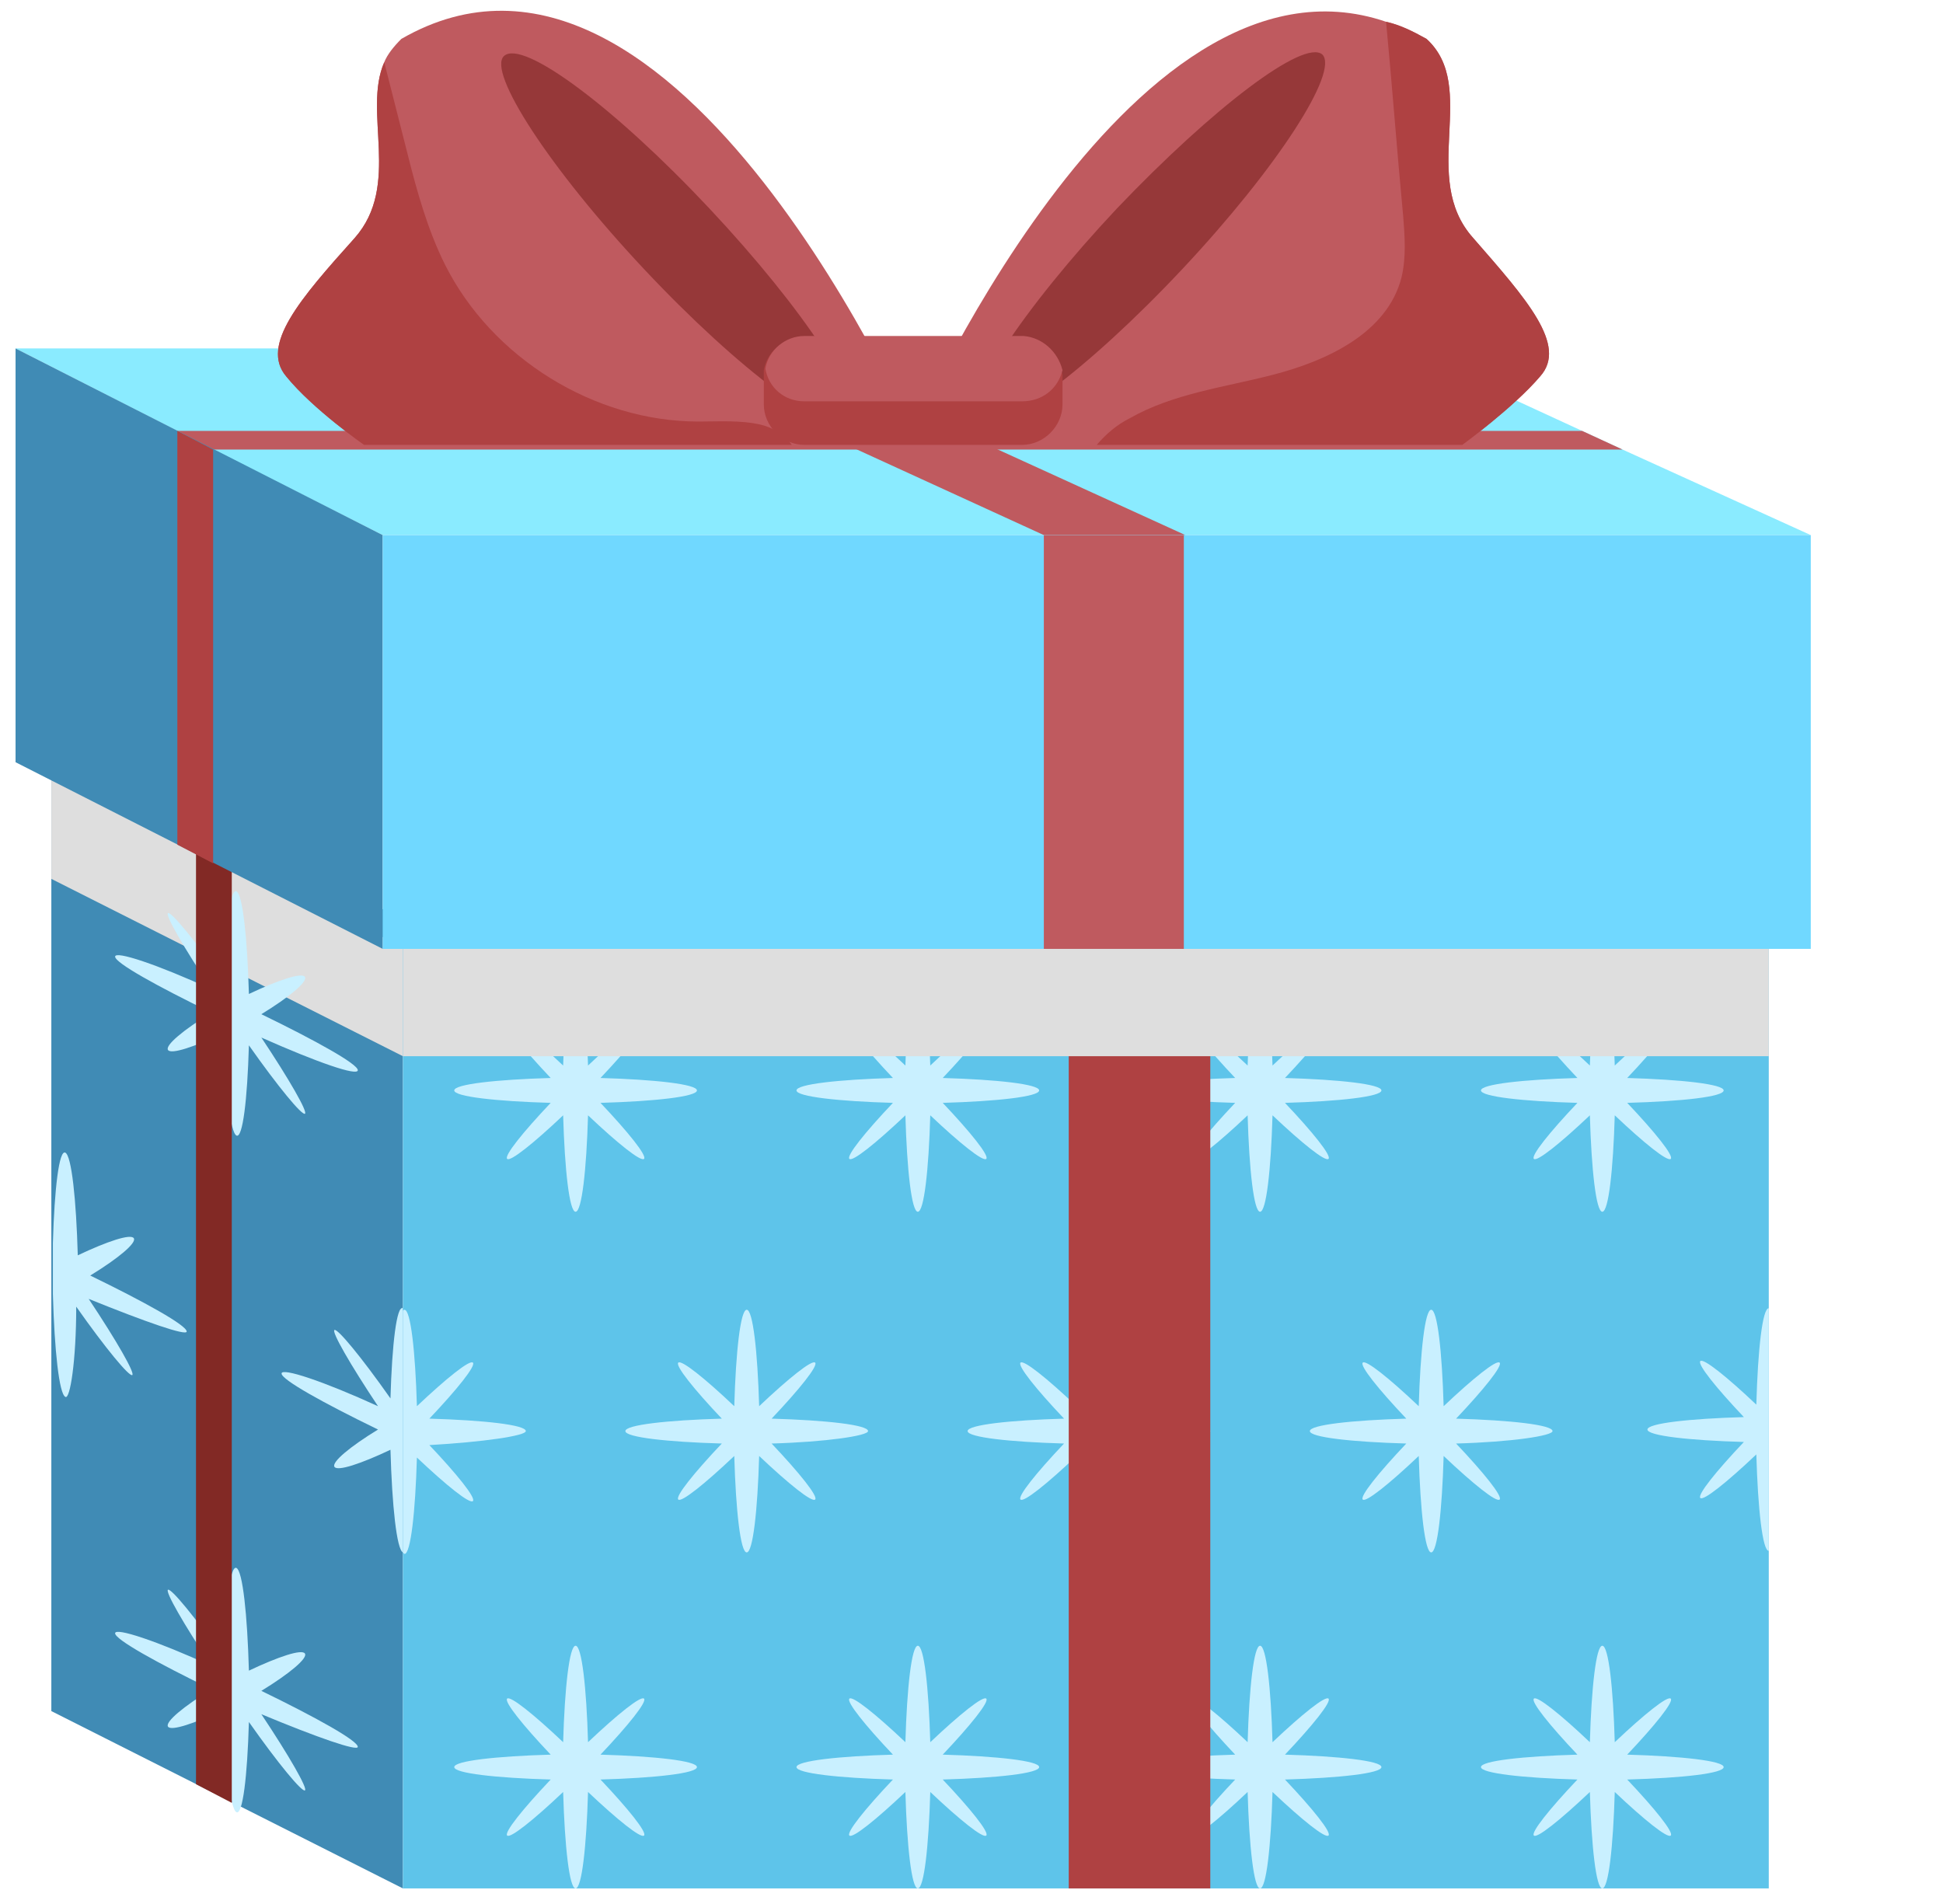 <?xml version="1.0" encoding="utf-8"?>
<!-- Generator: Adobe Illustrator 22.1.0, SVG Export Plug-In . SVG Version: 6.00 Build 0)  -->
<svg version="1.1" id="Layer_1" xmlns="http://www.w3.org/2000/svg" xmlns:xlink="http://www.w3.org/1999/xlink" x="0px" y="0px"
	 viewBox="0 0 124.9 122.4" style="enable-background:new 0 0 124.9 122.4;" xml:space="preserve">
<style type="text/css">
	.st0{fill:#408BB5;}
	.st1{fill:#DEDEDE;}
	.st2{fill:#C9F0FF;}
	.st3{fill:#5EC4EA;}
	.st4{fill:#AF4142;}
	.st5{fill:#822925;}
	.st6{fill:#8AEBFF;}
	.st7{fill:#BF5A5F;}
	.st8{fill:#963839;}
	.st9{fill:#70D8FF;}
</style>
<title>Asset 9</title>
<g>
	<polygon class="st0" points="3.3,110 25.9,121.4 25.9,59.1 3.3,47.7 	"/>
	<polygon class="st1" points="25.9,60.9 25.9,67.9 3.3,56.5 3.3,49.4 	"/>
	<g>
		<g>
			<path class="st2" d="M23,68.8c0-0.4-2.7-1.9-6.2-3.6c1.8-1.1,3-2.1,2.8-2.4c-0.2-0.3-1.7,0.2-3.6,1.1c-0.1-3.6-0.4-6.4-0.8-6.6
				c-0.4-0.2-0.7,2.3-0.8,5.8c-1.9-2.7-3.4-4.5-3.6-4.4c-0.2,0.1,1,2.2,2.8,4.9c-3.5-1.6-6.2-2.5-6.2-2.1c0,0.4,2.7,1.9,6.2,3.6
				c-1.8,1.1-3,2.1-2.8,2.4c0.2,0.3,1.7-0.2,3.6-1.1c0.1,3.6,0.4,6.4,0.8,6.6c0.4,0.2,0.7-2.3,0.8-5.8c1.9,2.7,3.4,4.5,3.6,4.4
				c0.2-0.1-1-2.2-2.8-4.9C20.4,68.3,23,69.2,23,68.8z"/>
		</g>
		<g>
			<path class="st2" d="M23,112.3c0-0.4-2.7-1.9-6.2-3.6c1.8-1.1,3-2.1,2.8-2.4s-1.7,0.2-3.6,1.1c-0.1-3.6-0.4-6.4-0.8-6.6
				c-0.4-0.2-0.7,2.3-0.8,5.8c-1.9-2.7-3.4-4.5-3.6-4.4c-0.2,0.1,1,2.2,2.8,4.9c-3.5-1.6-6.2-2.5-6.2-2.1s2.7,1.9,6.2,3.6
				c-1.8,1.1-3,2.1-2.8,2.4c0.2,0.3,1.7-0.2,3.6-1.1c0.1,3.6,0.4,6.4,0.8,6.6c0.4,0.2,0.7-2.3,0.8-5.8c1.9,2.7,3.4,4.5,3.6,4.4
				c0.2-0.1-1-2.2-2.8-4.9C20.4,111.7,23,112.6,23,112.3z"/>
		</g>
		<g>
			<path class="st2" d="M12,85.6c0-0.4-2.7-1.9-6.2-3.6c1.8-1.1,3-2.1,2.8-2.4c-0.2-0.3-1.7,0.2-3.6,1.1c-0.1-3.6-0.4-6.4-0.8-6.6
				c-0.4-0.2-0.7,2.3-0.8,5.8c0,0,0,0,0,0v3.3c0,0,0,0,0,0c0.1,3.6,0.4,6.4,0.8,6.6C4.5,90,4.9,87.5,4.9,84c1.9,2.7,3.4,4.5,3.6,4.4
				c0.2-0.1-1-2.2-2.8-4.9C9.4,85,12,85.9,12,85.6z"/>
			<path class="st2" d="M25.9,84.1C25.9,84.1,25.9,84.1,25.9,84.1c-0.4-0.2-0.7,2.3-0.8,5.8c-1.9-2.7-3.4-4.5-3.6-4.4
				c-0.2,0.1,1,2.2,2.8,4.9c-3.5-1.6-6.2-2.5-6.2-2.1s2.7,1.9,6.2,3.6c-1.8,1.1-3,2.1-2.8,2.4c0.2,0.3,1.7-0.2,3.6-1.1
				c0.1,3.6,0.4,6.4,0.8,6.6c0,0,0,0,0,0V84.1z"/>
		</g>
	</g>
	<rect x="25.9" y="59.1" class="st3" width="87.8" height="62.3"/>
	<g>
		<g>
			<path class="st2" d="M44.8,70.1c0-0.4-2.7-0.7-6.2-0.8c1.8-1.9,3-3.4,2.8-3.6c-0.2-0.2-1.7,1-3.6,2.8c-0.1-3.5-0.4-6.2-0.8-6.2
				c-0.4,0-0.7,2.7-0.8,6.2c-1.9-1.8-3.4-3-3.6-2.8c-0.2,0.2,1,1.7,2.8,3.6c-3.5,0.1-6.2,0.4-6.2,0.8c0,0.4,2.7,0.7,6.2,0.8
				c-1.8,1.9-3,3.4-2.8,3.6c0.2,0.2,1.7-1,3.6-2.8c0.1,3.5,0.4,6.2,0.8,6.2c0.4,0,0.7-2.7,0.8-6.2c1.9,1.8,3.4,3,3.6,2.8
				c0.2-0.2-1-1.7-2.8-3.6C42.1,70.8,44.8,70.5,44.8,70.1z"/>
			<path class="st2" d="M66.8,70.1c0-0.4-2.7-0.7-6.2-0.8c1.8-1.9,3-3.4,2.8-3.6c-0.2-0.2-1.7,1-3.6,2.8c-0.1-3.5-0.4-6.2-0.8-6.2
				c-0.4,0-0.7,2.7-0.8,6.2c-1.9-1.8-3.4-3-3.6-2.8c-0.2,0.2,1,1.7,2.8,3.6c-3.5,0.1-6.2,0.4-6.2,0.8c0,0.4,2.7,0.7,6.2,0.8
				c-1.8,1.9-3,3.4-2.8,3.6c0.2,0.2,1.7-1,3.6-2.8c0.1,3.5,0.4,6.2,0.8,6.2c0.4,0,0.7-2.7,0.8-6.2c1.9,1.8,3.4,3,3.6,2.8
				c0.2-0.2-1-1.7-2.8-3.6C64.1,70.8,66.8,70.5,66.8,70.1z"/>
			<path class="st2" d="M88.8,70.1c0-0.4-2.7-0.7-6.2-0.8c1.8-1.9,3-3.4,2.8-3.6c-0.2-0.2-1.7,1-3.6,2.8c-0.1-3.5-0.4-6.2-0.8-6.2
				s-0.7,2.7-0.8,6.2c-1.9-1.8-3.4-3-3.6-2.8c-0.2,0.2,1,1.7,2.8,3.6c-3.5,0.1-6.2,0.4-6.2,0.8c0,0.4,2.7,0.7,6.2,0.8
				c-1.8,1.9-3,3.4-2.8,3.6c0.2,0.2,1.7-1,3.6-2.8c0.1,3.5,0.4,6.2,0.8,6.2s0.7-2.7,0.8-6.2c1.9,1.8,3.4,3,3.6,2.8
				c0.2-0.2-1-1.7-2.8-3.6C86.1,70.8,88.8,70.5,88.8,70.1z"/>
			<path class="st2" d="M110.8,70.1c0-0.4-2.7-0.7-6.2-0.8c1.8-1.9,3-3.4,2.8-3.6c-0.2-0.2-1.7,1-3.6,2.8c-0.1-3.5-0.4-6.2-0.8-6.2
				c-0.4,0-0.7,2.7-0.8,6.2c-1.9-1.8-3.4-3-3.6-2.8s1,1.7,2.8,3.6c-3.5,0.1-6.2,0.4-6.2,0.8c0,0.4,2.7,0.7,6.2,0.8
				c-1.8,1.9-3,3.4-2.8,3.6c0.2,0.2,1.7-1,3.6-2.8c0.1,3.5,0.4,6.2,0.8,6.2c0.4,0,0.7-2.7,0.8-6.2c1.9,1.8,3.4,3,3.6,2.8
				c0.2-0.2-1-1.7-2.8-3.6C108.2,70.8,110.8,70.5,110.8,70.1z"/>
		</g>
		<g>
			<path class="st2" d="M44.8,113.6c0-0.4-2.7-0.7-6.2-0.8c1.8-1.9,3-3.4,2.8-3.6c-0.2-0.2-1.7,1-3.6,2.8c-0.1-3.5-0.4-6.2-0.8-6.2
				c-0.4,0-0.7,2.7-0.8,6.2c-1.9-1.8-3.4-3-3.6-2.8c-0.2,0.2,1,1.7,2.8,3.6c-3.5,0.1-6.2,0.4-6.2,0.8c0,0.4,2.7,0.7,6.2,0.8
				c-1.8,1.9-3,3.4-2.8,3.6c0.2,0.2,1.7-1,3.6-2.8c0.1,3.5,0.4,6.2,0.8,6.2c0.4,0,0.7-2.7,0.8-6.2c1.9,1.8,3.4,3,3.6,2.8
				c0.2-0.2-1-1.7-2.8-3.6C42.1,114.3,44.8,114,44.8,113.6z"/>
			<path class="st2" d="M66.8,113.6c0-0.4-2.7-0.7-6.2-0.8c1.8-1.9,3-3.4,2.8-3.6c-0.2-0.2-1.7,1-3.6,2.8c-0.1-3.5-0.4-6.2-0.8-6.2
				c-0.4,0-0.7,2.7-0.8,6.2c-1.9-1.8-3.4-3-3.6-2.8c-0.2,0.2,1,1.7,2.8,3.6c-3.5,0.1-6.2,0.4-6.2,0.8c0,0.4,2.7,0.7,6.2,0.8
				c-1.8,1.9-3,3.4-2.8,3.6c0.2,0.2,1.7-1,3.6-2.8c0.1,3.5,0.4,6.2,0.8,6.2c0.4,0,0.7-2.7,0.8-6.2c1.9,1.8,3.4,3,3.6,2.8
				c0.2-0.2-1-1.7-2.8-3.6C64.1,114.3,66.8,114,66.8,113.6z"/>
			<path class="st2" d="M88.8,113.6c0-0.4-2.7-0.7-6.2-0.8c1.8-1.9,3-3.4,2.8-3.6c-0.2-0.2-1.7,1-3.6,2.8c-0.1-3.5-0.4-6.2-0.8-6.2
				s-0.7,2.7-0.8,6.2c-1.9-1.8-3.4-3-3.6-2.8c-0.2,0.2,1,1.7,2.8,3.6c-3.5,0.1-6.2,0.4-6.2,0.8c0,0.4,2.7,0.7,6.2,0.8
				c-1.8,1.9-3,3.4-2.8,3.6c0.2,0.2,1.7-1,3.6-2.8c0.1,3.5,0.4,6.2,0.8,6.2s0.7-2.7,0.8-6.2c1.9,1.8,3.4,3,3.6,2.8
				c0.2-0.2-1-1.7-2.8-3.6C86.1,114.3,88.8,114,88.8,113.6z"/>
			<path class="st2" d="M110.8,113.6c0-0.4-2.7-0.7-6.2-0.8c1.8-1.9,3-3.4,2.8-3.6c-0.2-0.2-1.7,1-3.6,2.8c-0.1-3.5-0.4-6.2-0.8-6.2
				c-0.4,0-0.7,2.7-0.8,6.2c-1.9-1.8-3.4-3-3.6-2.8c-0.2,0.2,1,1.7,2.8,3.6c-3.5,0.1-6.2,0.4-6.2,0.8c0,0.4,2.7,0.7,6.2,0.8
				c-1.8,1.9-3,3.4-2.8,3.6s1.7-1,3.6-2.8c0.1,3.5,0.4,6.2,0.8,6.2c0.4,0,0.7-2.7,0.8-6.2c1.9,1.8,3.4,3,3.6,2.8
				c0.2-0.2-1-1.7-2.8-3.6C108.2,114.3,110.8,114,110.8,113.6z"/>
		</g>
		<g>
			<path class="st2" d="M55.8,92c0-0.4-2.7-0.7-6.2-0.8c1.8-1.9,3-3.4,2.8-3.6c-0.2-0.2-1.7,1-3.6,2.8c-0.1-3.5-0.4-6.2-0.8-6.2
				c-0.4,0-0.7,2.7-0.8,6.2c-1.9-1.8-3.4-3-3.6-2.8c-0.2,0.2,1,1.7,2.8,3.6c-3.5,0.1-6.2,0.4-6.2,0.8c0,0.4,2.7,0.7,6.2,0.8
				c-1.8,1.9-3,3.4-2.8,3.6c0.2,0.2,1.7-1,3.6-2.8c0.1,3.5,0.4,6.2,0.8,6.2c0.4,0,0.7-2.7,0.8-6.2c1.9,1.8,3.4,3,3.6,2.8
				c0.2-0.2-1-1.7-2.8-3.6C53.1,92.7,55.8,92.3,55.8,92z"/>
			<path class="st2" d="M77.8,92c0-0.4-2.7-0.7-6.2-0.8c1.8-1.9,3-3.4,2.8-3.6c-0.2-0.2-1.7,1-3.6,2.8c-0.1-3.5-0.4-6.2-0.8-6.2
				c-0.4,0-0.7,2.7-0.8,6.2c-1.9-1.8-3.4-3-3.6-2.8c-0.2,0.2,1,1.7,2.8,3.6c-3.5,0.1-6.2,0.4-6.2,0.8c0,0.4,2.7,0.7,6.2,0.8
				c-1.8,1.9-3,3.4-2.8,3.6c0.2,0.2,1.7-1,3.6-2.8c0.1,3.5,0.4,6.2,0.8,6.2c0.4,0,0.7-2.7,0.8-6.2c1.9,1.8,3.4,3,3.6,2.8
				c0.2-0.2-1-1.7-2.8-3.6C75.1,92.7,77.8,92.3,77.8,92z"/>
			<path class="st2" d="M99.8,92c0-0.4-2.7-0.7-6.2-0.8c1.8-1.9,3-3.4,2.8-3.6c-0.2-0.2-1.7,1-3.6,2.8c-0.1-3.5-0.4-6.2-0.8-6.2
				c-0.4,0-0.7,2.7-0.8,6.2c-1.9-1.8-3.4-3-3.6-2.8c-0.2,0.2,1,1.7,2.8,3.6c-3.5,0.1-6.2,0.4-6.2,0.8c0,0.4,2.7,0.7,6.2,0.8
				c-1.8,1.9-3,3.4-2.8,3.6c0.2,0.2,1.7-1,3.6-2.8c0.1,3.5,0.4,6.2,0.8,6.2c0.4,0,0.7-2.7,0.8-6.2c1.9,1.8,3.4,3,3.6,2.8
				c0.2-0.2-1-1.7-2.8-3.6C97.2,92.7,99.8,92.3,99.8,92z"/>
			<path class="st2" d="M113.7,84.1C113.7,84.1,113.7,84.1,113.7,84.1c-0.4,0-0.7,2.6-0.8,6.2c-1.9-1.8-3.4-3-3.6-2.8
				c-0.2,0.2,1,1.7,2.8,3.6c-3.5,0.1-6.2,0.4-6.2,0.8c0,0.4,2.7,0.7,6.2,0.8c-1.8,1.9-3,3.4-2.8,3.6c0.2,0.2,1.7-1,3.6-2.8
				c0.1,3.5,0.4,6.2,0.8,6.2c0,0,0,0,0,0V84.1z"/>
			<path class="st2" d="M33.8,92c0-0.4-2.7-0.7-6.2-0.8c1.8-1.9,3-3.4,2.8-3.6s-1.7,1-3.6,2.8c-0.1-3.5-0.4-6.2-0.8-6.2
				c0,0-0.1,0-0.1,0.1v15.5c0,0,0.1,0.1,0.1,0.1c0.4,0,0.7-2.7,0.8-6.2c1.9,1.8,3.4,3,3.6,2.8c0.2-0.2-1-1.7-2.8-3.6
				C31.1,92.7,33.8,92.3,33.8,92z"/>
		</g>
	</g>
	<rect x="68.7" y="59.1" class="st4" width="9.1" height="62.3"/>
	<polygon class="st5" points="14.9,53.6 14.9,115.9 12.6,114.7 12.6,52.4 	"/>
	<polygon class="st6" points="116.4,34.4 24.6,34.4 13.7,28.9 11.4,27.7 1,22.4 90.2,22.4 101.7,27.7 104.3,28.9 	"/>
	<polygon class="st7" points="104.3,28.9 13.7,28.9 11.4,27.7 101.7,27.7 	"/>
	<g>
		<polygon class="st7" points="49.9,22.4 40.9,22.4 67.1,34.4 76.2,34.4 		"/>
	</g>
	<polygon class="st0" points="1,49 24.6,61 24.6,34.4 1,22.4 	"/>
	<polygon class="st4" points="13.7,28.9 13.7,55.5 11.4,54.3 11.4,27.7 	"/>
	<g>
		<g>
			<g>
				<g>
					<path class="st7" d="M99,24.2c-1.7,2-5,4.4-5,4.4H58.3c0,0,14.1-32.9,30.8-27.2C90,1.6,90.8,2,91.7,2.5c3.4,3.1-0.5,8.9,3,12.8
						C98.1,19.2,100.8,22.2,99,24.2z"/>
					<path class="st8" d="M76,17.3c-6.1,6.5-12,10.9-13.2,9.8c-1.1-1.1,2.9-7.2,9-13.7C78,6.9,83.8,2.5,85,3.5
						C86.1,4.6,82.1,10.8,76,17.3z"/>
				</g>
				<g>
					<path class="st7" d="M59.1,28.6H23.4c0,0-3.3-2.3-5-4.4c-1.7-2,0.9-5,4.4-8.9c3-3.4,0.5-8.1,1.9-11.3c0.2-0.5,0.6-1,1.1-1.5
						C43.5-7.7,59.1,28.6,59.1,28.6z"/>
					<path class="st8" d="M41.4,17.3c6.1,6.5,12,10.9,13.2,9.8c1.1-1.1-2.9-7.2-9-13.7c-6.1-6.5-12-10.9-13.2-9.8
						C31.3,4.6,35.3,10.8,41.4,17.3z"/>
				</g>
			</g>
			<path class="st4" d="M68.3,24.3V26c0,1.4-1.2,2.6-2.6,2.6H51.7c-1.4,0-2.6-1.2-2.6-2.6v-1.7c0-0.2,0-0.3,0-0.5c0,0,0,0,0,0
				c0.2-1.2,1.3-2.1,2.5-2.1h14.1c1.2,0,2.3,0.9,2.5,2.1c0,0,0,0,0,0C68.3,24,68.3,24.1,68.3,24.3z"/>
			<path class="st7" d="M68.3,23.8C68.3,23.8,68.3,23.8,68.3,23.8C68,25,67,25.8,65.7,25.8H51.7c-1.3,0-2.3-0.9-2.5-2.1c0,0,0,0,0,0
				c0.2-1.2,1.3-2.1,2.5-2.1h14.1C67,21.7,68,22.6,68.3,23.8z"/>
		</g>
		<path class="st4" d="M99,24.2c-1.7,2-5,4.4-5,4.4H70.5c0.6-0.7,1.3-1.3,2.1-1.7c2.8-1.6,6.1-2,9.2-2.8c3.5-0.9,7.4-2.7,8.3-6.3
			c0.3-1.3,0.2-2.6,0.1-3.9c-0.4-4.2-0.7-8.3-1.1-12.5C90,1.6,90.8,2,91.7,2.5c3.4,3.1-0.5,8.9,3,12.8C98.1,19.2,100.8,22.2,99,24.2
			z"/>
		<path class="st4" d="M50.9,28.6H23.4c0,0-3.3-2.3-5-4.4c-1.7-2,0.9-5,4.4-8.9c3-3.4,0.5-8.1,1.9-11.3c0.5,2,1,3.9,1.5,5.9
			c0.6,2.4,1.3,4.9,2.4,7.1c3,6,9.6,10.1,16.3,10.1c1.3,0,2.7-0.1,4,0.2C49.7,27.5,50.4,27.9,50.9,28.6z"/>
	</g>
	<rect x="25.9" y="59.1" class="st1" width="87.8" height="8.8"/>
	<g>
		<rect x="24.6" y="34.4" class="st9" width="91.8" height="26.6"/>
		<rect x="67.1" y="34.4" class="st7" width="9" height="26.6"/>
	</g>
</g>
</svg>
